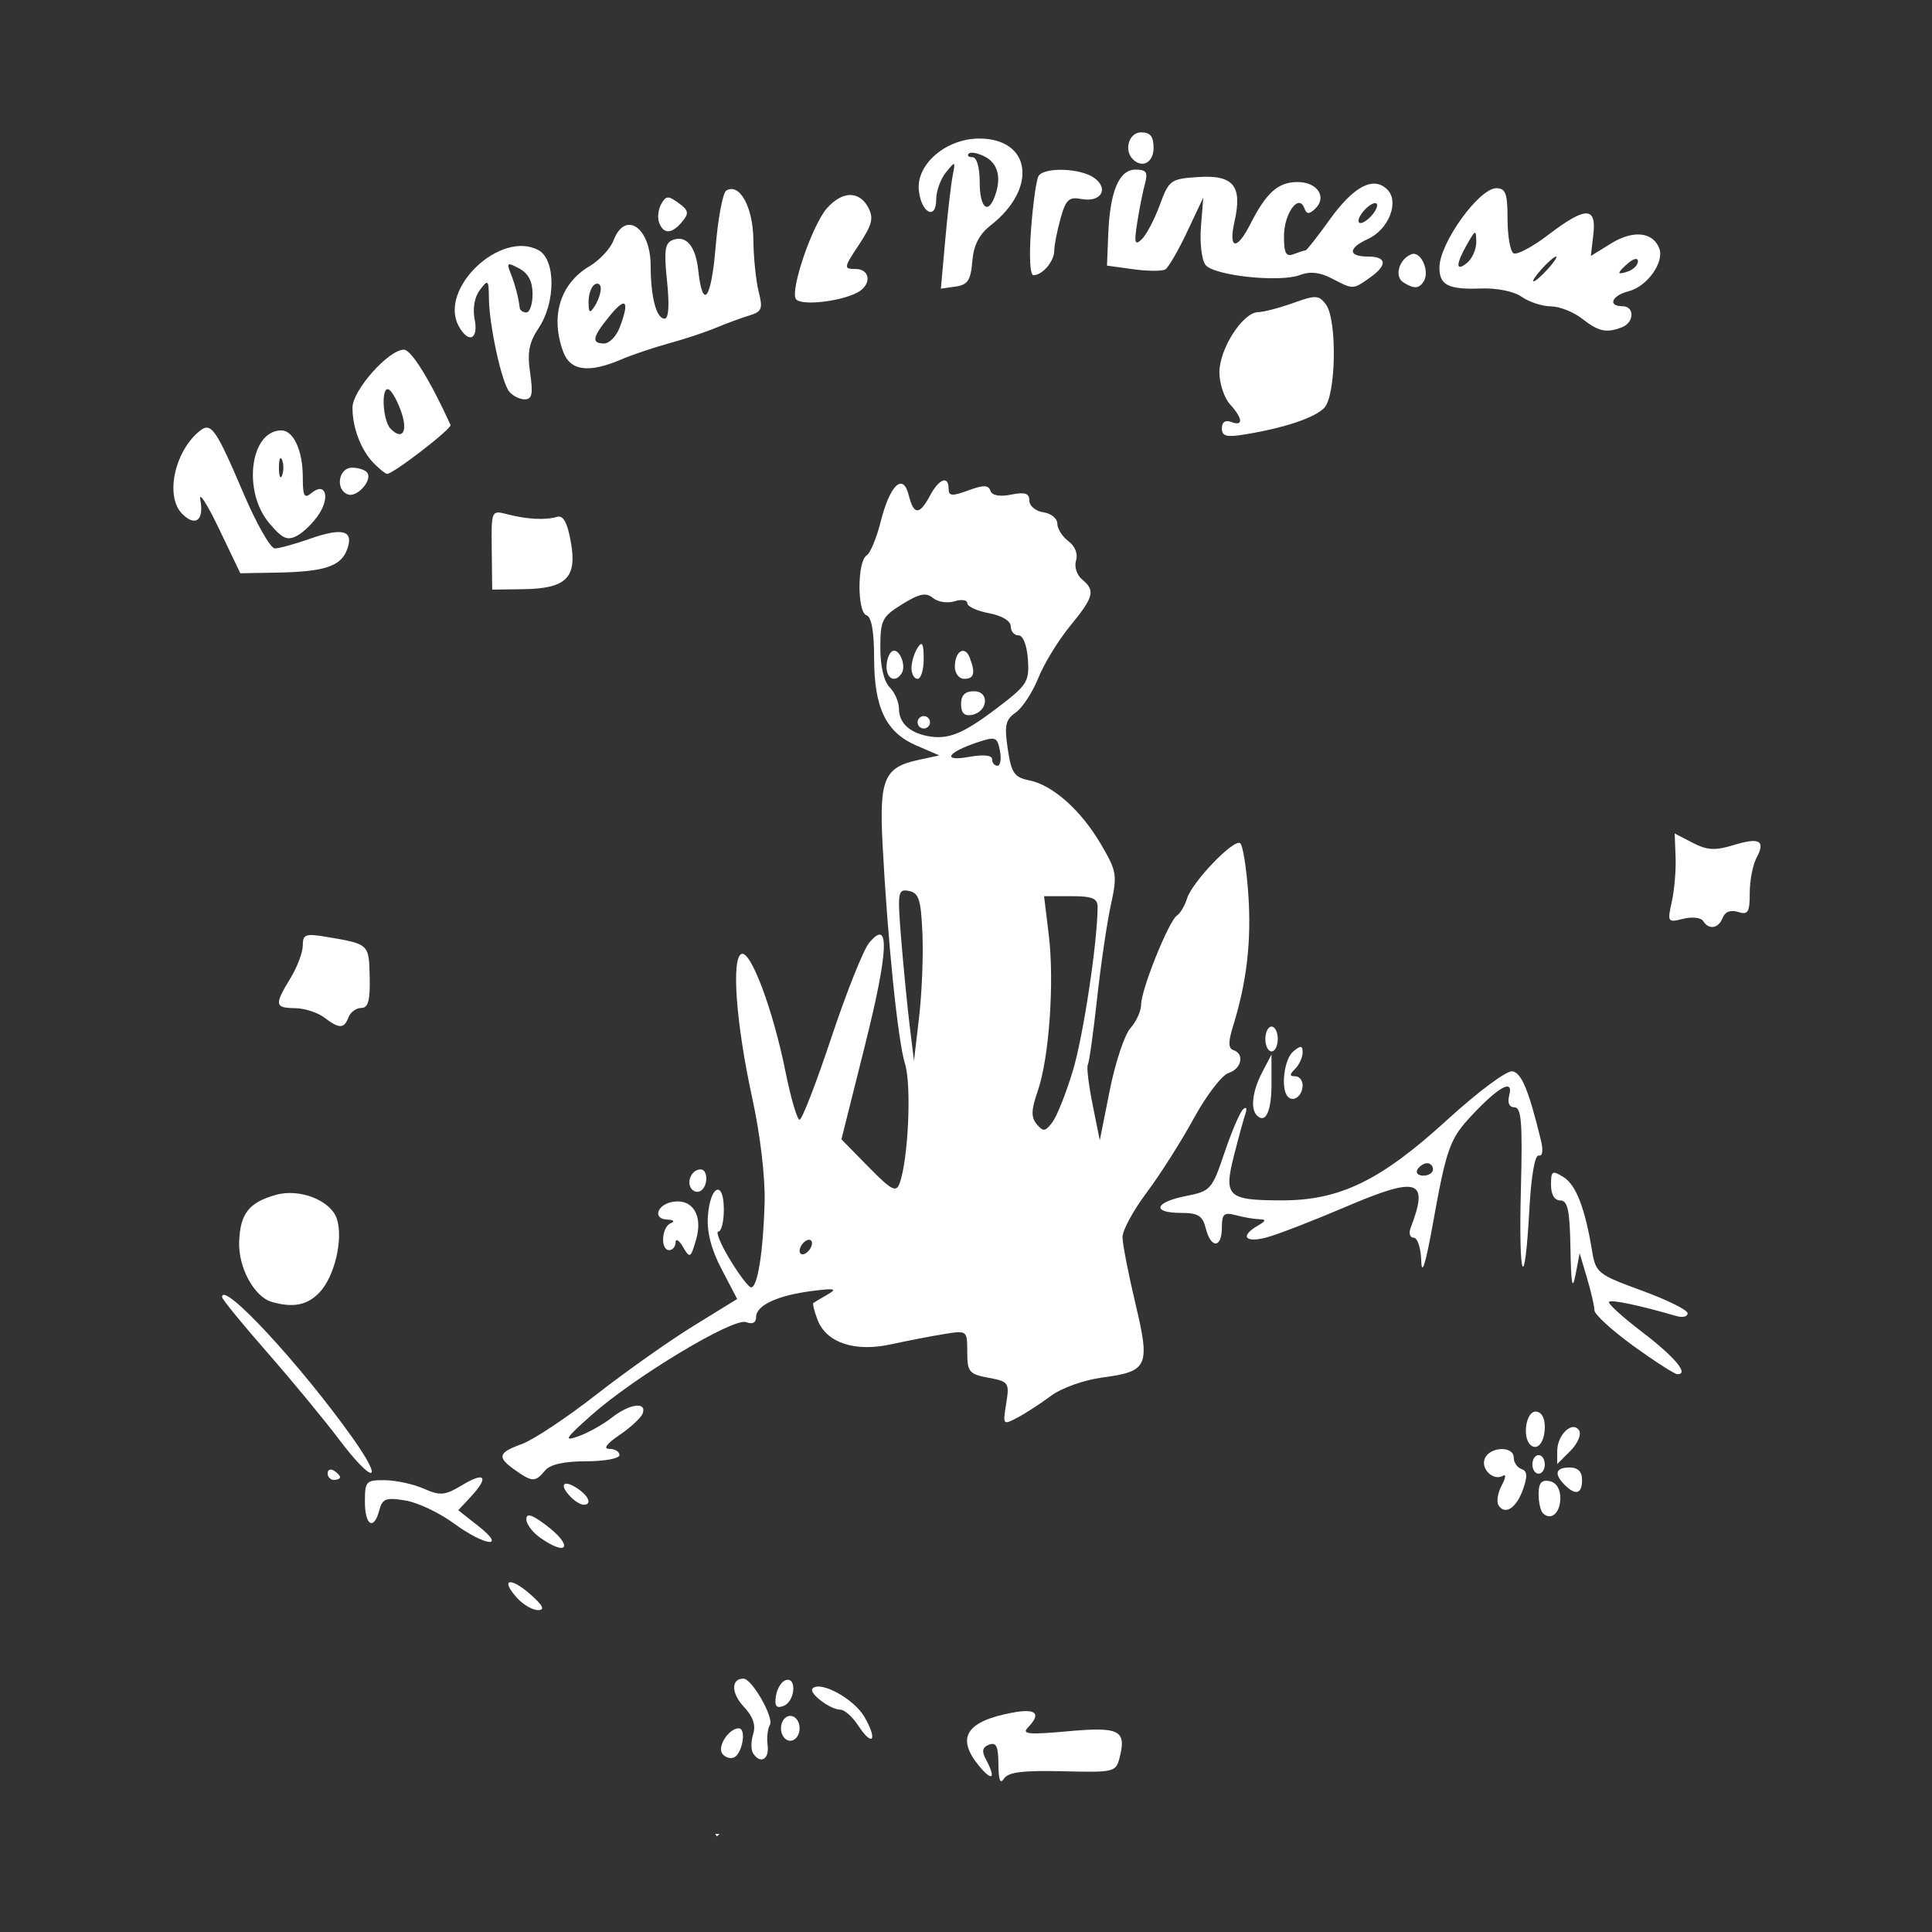 <?xml version="1.0" encoding="UTF-8" standalone="no"?>
<!-- Created with Inkscape (http://www.inkscape.org/) -->

<svg
   version="1.1"
   id="svg1"
   width="70"
   height="70"
   viewBox="0 0 70 70"
   sodipodi:docname="leapetiteprincesse.svg"
   inkscape:version="1.4 (86a8ad7, 2024-10-11)"
   inkscape:export-filename="leapetiteprincesse.png"
   inkscape:export-xdpi="96"
   inkscape:export-ydpi="96"
   xmlns:inkscape="http://www.inkscape.org/namespaces/inkscape"
   xmlns:sodipodi="http://sodipodi.sourceforge.net/DTD/sodipodi-0.dtd"
   xmlns="http://www.w3.org/2000/svg"
   xmlns:svg="http://www.w3.org/2000/svg">
  <rect x="0" y="0" width="70" height="70" fill="#808080" stroke="none"/>
  <defs
     id="defs1">
    <clipPath
       clipPathUnits="userSpaceOnUse"
       id="clipPath37">
      <path
         id="path38"
         style="fill:#001301;fill-opacity:0.373;fill-rule:evenodd;stroke-width:10.087;stroke-linecap:round;stroke-linejoin:round;stroke-miterlimit:100"
         d="m 220.359,22.729 c -1.68,0.073 -3.36,0.092 -5.041,0.139 -7.375,0.129 -14.751,0.219 -22.127,0.25 -1.675,0.007 -2.484,0.004 -3.73,0.004 -2.771,2.28 -6.96,3.919 -12.648,4.199 -4.63,0.228 -9.267,0.304 -13.895,0.594 -5.931,0.372 -11.86,0.842 -17.758,1.582 -6.466,0.745 -12.941,1.508 -19.334,2.75 -1.105,0.247 -2.216,0.466 -3.314,0.74 -5.095,1.271 -10.018,3.146 -14.627,5.668 -1.713,0.95 -2.172,1.157 -3.725,2.18 -1.055,0.695 -2.016,1.469 -2.992,2.266 -0.252,0.205 -0.508,0.405 -0.762,0.607 -6.12,4.879 -11.704,6.03 -15.734,4.842 A 162.5,158.544 0 0 0 25.969,141.422 c 0.074,0.196 0.139,0.36 0.221,0.574 0.8,2.078 1.238,4.206 1.574,6.398 1.282,8.358 -1.198,14.112 -4.955,16.926 a 162.5,158.544 0 0 0 -0.529,7.656 162.5,158.544 0 0 0 14.553,65.512 c 0.713,0.944 1.413,1.947 2.082,3.074 1.279,2.154 2.718,4.357 4.066,6.514 1.789,2.846 3.602,5.689 5.709,8.314 1.071,1.335 2.309,2.705 3.438,3.982 3.82,4.327 8.039,8.268 12.197,12.262 3.32,3.193 6.554,6.472 9.795,9.744 2.828,2.79 5.636,5.6 8.508,8.346 2.634,2.446 5.226,4.964 8.104,7.127 2.542,1.874 5.489,3.071 8.375,4.301 2.951,1.204 5.972,2.245 9.025,3.158 3.472,0.976 6.94,1.954 10.385,3.023 2.446,0.783 4.911,1.508 7.373,2.238 5.94,1.761 9.751,4.667 11.799,7.838 2.888,-2.662 3.125,-5.144 -3.914,-7.027 -0.086,-0.023 -0.174,-0.04 -0.258,-0.07 -0.315,-0.113 0.668,0.056 1,0.102 1.583,0.216 3.161,0.469 4.744,0.688 3.796,0.523 7.584,1.104 11.395,1.514 3.655,0.389 7.328,0.546 10.998,0.709 4.414,0.202 8.832,0.234 13.248,0.35 7.139,0.309 14.28,0.546 21.422,0.787 8.176,0.319 16.355,0.522 24.535,0.664 7.565,0.121 15.131,0.158 22.697,0.188 0.265,9e-4 0.53,8.5e-4 0.795,0.002 6.785,-5.915 13.619,-11.774 20.363,-17.736 1.251,-1.116 2.501,-2.231 3.752,-3.348 1.237,-1.104 2.466,-2.219 3.711,-3.314 4.05,-3.562 3.502,-3.005 7.553,-6.461 3.528,-3.01 3.536,-3.048 6.949,-6.076 2.863,-2.591 5.654,-5.265 8.312,-8.066 2.26,-2.381 4.447,-4.837 6.67,-7.254 2.996,-3.304 6.076,-6.526 9.201,-9.707 1.043,-1.172 0.51,-0.567 1.592,-1.818 4.715,-5.457 9.683,-7.713 13.822,-7.703 0.969,0.002 1.881,0.154 2.746,0.393 a 162.5,158.544 0 0 0 1.08,-2.361 c -0.936,-2.506 -1.465,-5.594 -1.391,-9.275 0.092,-4.566 0.494,-9.121 0.756,-13.68 0.486,-10.124 0.669,-20.259 0.896,-30.391 0.167,-8.264 0.265,-16.531 0.352,-24.797 0.055,-5.233 1.331,-9.203 3.215,-12.043 -0.498,-2.387 -1.072,-4.757 -1.662,-7.123 -1.069,-4.283 -2.03,-8.011 -3.246,-12.266 -0.61,-2.134 -1.267,-4.255 -1.9,-6.383 C 323.838,116.556 320.649,106.174 317,95.947 c -2.242,-6.126 -4.703,-12.171 -7.27,-18.168 -0.271,-0.628 -0.542,-1.255 -0.812,-1.883 -0.236,-0.548 -0.372,-1.053 -0.566,-1.584 -0.585,-0.501 -1.171,-1.032 -1.758,-1.615 -1.18,-1.174 -2.49,-2.21 -3.785,-3.254 -2.809,-2.281 -5.518,-4.684 -8.158,-7.158 -2.602,-2.482 -4.922,-5.231 -7.344,-7.883 -1.63,-1.78 -3.411,-3.398 -5.232,-4.977 -1.819,-1.569 -3.635,-3.144 -5.58,-4.557 -1.414,-0.986 -2.84,-1.958 -4.322,-2.84 -0.372,-0.161 -0.713,-0.405 -1.094,-0.547 -0.077,-0.029 0.198,0.051 0.207,0.133 0.007,0.066 -0.133,-0.018 -0.197,-0.035 -0.29,-0.079 -0.575,-0.171 -0.863,-0.256 -2.178,-0.679 -4.399,-1.168 -6.645,-1.553 -3.783,-0.553 -7.557,-1.23 -11.236,-2.281 -1.126,-0.322 -2.237,-0.69 -3.355,-1.035 -5.335,-1.729 -10.686,-3.536 -15.697,-6.086 -1.018,-0.518 -2.004,-1.095 -3.006,-1.643 -0.883,-0.535 -1.772,-1.058 -2.648,-1.604 -8.617,-5.368 3.193,1.896 -4.551,-2.896 -0.84,-0.52 -1.708,-0.986 -2.559,-1.482 -0.052,-6.48e-4 -0.117,-0.018 -0.168,-0.016 z" />
    </clipPath>
  </defs>
  <sodipodi:namedview
     id="namedview1"
     pagecolor="#505050"
     bordercolor="#eeeeee"
     borderopacity="1"
     inkscape:showpageshadow="0"
     inkscape:pageopacity="0"
     inkscape:pagecheckerboard="0"
     inkscape:deskcolor="#505050"
     showgrid="false"
     inkscape:zoom="8.5789474"
     inkscape:cx="25.702454"
     inkscape:cy="38.058282"
     inkscape:window-width="1920"
     inkscape:window-height="1017"
     inkscape:window-x="1912"
     inkscape:window-y="-8"
     inkscape:window-maximized="1"
     inkscape:current-layer="g1" />
  <g
     inkscape:groupmode="layer"
     inkscape:label="Image"
     id="g1">
    <ellipse
       style="fill:#333333;fill-opacity:1;fill-rule:evenodd;stroke-width:10;stroke-linecap:round;stroke-linejoin:round;stroke-miterlimit:100"
       id="path39"
       cx="34.969"
       cy="37.301"
       rx="59.331"
       ry="49.656" />
    <path
       style="fill:#ffffff;fill-opacity:1"
       d="M 183,374.5 V 369 H 172.5 162 v 4.5 c 0,2.475 -0.45,4.5 -1,4.5 -0.55,0 -1,-2.025 -1,-4.5 V 369 H 149.5 139 v 2.559 c 0,1.451 -0.433,2.292 -1,1.941 -0.55,-0.34 -1,-1.434 -1,-2.431 0,-1.561 -1.115,-1.877 -8.037,-2.278 C 116.991,368.099 116.117,366 127.8,366 H 137 V 360.5 355 H 126.5 116 v 5.559 c 0,3.451 -0.379,5.325 -1,4.941 -0.55,-0.34 -1,-2.783 -1,-5.428 0,-4.782 -0.022,-4.814 -3.75,-5.43 -2.062,-0.341 -6.965,-0.625 -10.893,-0.631 -6.806,-0.011 -7.471,-0.228 -14.076,-4.602 -6.881,-4.557 -6.957,-4.657 -10.26,-13.5 C 73.191,331.009 71.356,327 70.942,327 c -0.414,0 -0.659,2.031 -0.546,4.513 0.113,2.482 -0.092,4.995 -0.456,5.584 -1.053,1.704 -1.582,-0.967 -1.506,-7.597 l 0.069,-6 -7.763,-0.5 C 51.472,322.403 49.916,320.564 58.5,320.352 c 9.246,-0.227 9.5,-0.27 9.498,-1.602 -8.41e-4,-0.688 -1.494,-5.075 -3.319,-9.75 l -3.317,-8.5 -6.34,-0.302 c -3.487,-0.166 -6.615,0.143 -6.951,0.686 -0.336,0.544 -0.556,4.167 -0.489,8.052 C 47.649,312.821 47.321,316 46.852,316 46.383,316 46,312.4 46,308 v -8 h -5.941 c -5.599,0 -9.831,-1.851 -4.868,-2.129 C 38.421,297.689 43.264,297.323 44.75,297.148 45.657,297.041 46,294.255 46,287 V 277 H 35.5 25 v 3.059 c 0,1.785 -0.417,2.802 -1,2.441 -0.55,-0.34 -1,-1.554 -1,-2.699 0,-1.144 -0.787,-2.679 -1.75,-3.409 -1.667,-1.265 -1.667,-1.33 0,-1.36 C 22.804,275.004 23,273.821 23,264.5 V 254 h -5.941 c -3.268,0 -6.219,-0.45 -6.559,-1 -0.388,-0.628 1.823,-1 5.941,-1 H 23 V 241.5 231 H 13.5 C 7.833,231 4,230.596 4,230 c 0,-0.596 3.833,-1 9.5,-1 H 23 V 218.5 208 H 12.5 c -10.188,0 -10.503,0.067 -10.615,2.25 -0.064,1.26 -0.479,0.491 -0.942,-1.75 -1.072,-5.184 -1.072,-31.816 0,-37 0.727,-3.513 0.841,-3.055 0.942,3.75 L 2,183 h 9.941 c 5.549,0 10.214,0.442 10.559,1 0.397,0.643 -3.156,1 -9.941,1 H 2 V 195.5 206 H 12.5 23 v -4.559 c 0,-2.785 0.389,-4.318 1,-3.941 0.597,0.369 1,6.844 1,16.059 V 229 h 3.5 c 1.925,0 3.5,0.45 3.5,1 0,0.55 -1.575,1 -3.5,1 H 25 v 10.565 10.565 l 7.25,-0.138 c 3.987,-0.076 8.216,-0.106 9.396,-0.065 1.461,0.05 3.205,1.749 5.465,5.323 14.098,22.301 36.434,42.46 61.158,55.201 L 119.037,318 H 184 248.963 l 10.769,-5.545 c 24.723,-12.73 48.33,-34.002 61.817,-55.703 1.84,-2.961 3.704,-4.786 4.951,-4.848 1.1,-0.055 5.487,-0.078 9.75,-0.052 l 7.75,0.047 V 241.449 231 h -4 c -2.2,0 -4,-0.45 -4,-1 0,-0.55 1.804,-1 4.008,-1 h 4.008 l -0.102,-15.573 c -0.056,-8.565 0.165,-15.84 0.492,-16.167 0.327,-0.327 0.594,1.506 0.594,4.073 V 206 h 11 11 V 195.5 185 h -10.5 c -6.333,0 -10.5,-0.397 -10.5,-1 0,-0.603 4.167,-1 10.5,-1 H 367 V 172.5 162 h -10.5 c -6.333,0 -10.5,-0.397 -10.5,-1 0,-0.603 4.155,-1 10.465,-1 h 10.465 l 0.324,-10.25 0.324,-10.25 0.211,10.25 c 0.196,9.513 0.355,10.25 2.211,10.25 1.1,0 2,0.45 2,1 0,0.55 -0.9,1 -2,1 -1.873,0 -2,0.667 -2,10.5 V 183 h 3 c 1.65,0 3,0.45 3,1 0,0.55 -1.35,1 -3,1 h -3 v 10.5 10.5 h 2.5 c 1.375,0 2.5,0.45 2.5,1 0,0.55 -1.125,1 -2.5,1 H 368 v 10.417 c 0,7.396 0.362,10.564 1.25,10.924 0.951,0.386 0.968,0.709 0.069,1.35 -0.65,0.463 -1.358,2.86 -1.575,5.326 l -0.394,4.484 -0.175,-4.75 L 367,231 h -11 -11 v 10.485 10.485 l 7.75,-0.066 c 10.842,-0.092 11.445,-0.03 10.75,1.095 -0.34,0.55 -4.641,1 -9.559,1 H 345 v 10.599 10.599 l 4.534,-0.453 c 3.032,-0.303 4.414,-0.087 4.172,0.651 -0.199,0.607 -2.222,1.241 -4.495,1.409 l -4.133,0.306 -0.336,8.194 -0.336,8.194 -0.204,-8.25 L 344,277 h -11 -11 v 9.893 c 0,7.009 0.364,10.024 1.25,10.341 0.688,0.247 4.737,0.388 9,0.314 5.741,-0.1 7.75,0.201 7.75,1.159 0,0.961 -2.3,1.293 -8.967,1.293 h -8.967 l -0.283,11.25 -0.283,11.25 -10.75,0.284 -10.75,0.284 -0.015,8.716 C 299.976,336.578 299.533,341.175 299,342 c -0.663,1.026 -0.991,-1.658 -1.037,-8.5 l -0.067,-10 -3.942,10 c -2.168,5.5 -3.945,10.022 -3.948,10.049 -0.003,0.027 1.681,-0.109 3.744,-0.301 3.535,-0.331 3.639,-0.262 1.809,1.201 -1.068,0.853 -2.98,1.551 -4.25,1.551 -1.528,0 -2.313,0.592 -2.321,1.75 -0.015,2.171 -6.122,6.25 -9.357,6.25 -1.599,0 -2.645,0.749 -3.141,2.25 l -0.744,2.25 -0.443,-2.25 c -0.398,-2.023 -1.026,-2.25 -6.233,-2.25 -3.185,0 -7.908,0.29 -10.495,0.645 l -4.704,0.645 0.248,6.076 c 0.298,7.304 0.151,7.384 -13.868,7.535 L 231,369 v 3 c 0,1.65 -0.45,3 -1,3 -0.55,0 -1,-1.35 -1,-3 v -3 H 218.5 208 v 5 c 0,2.75 -0.45,5 -1,5 -0.55,0 -1,-2.25 -1,-5 v -5 H 195.5 185 v 5.5 c 0,3.025 -0.45,5.5 -1,5.5 -0.55,0 -1,-2.475 -1,-5.5 z m -23,-14 V 355 H 149.5 139 v 5.5 5.5 h 10.5 10.5 z m 23,0 V 355 H 172.5 162 v 5.5 5.5 h 10.5 10.5 z m 23,0 V 355 H 195.5 185 v 5.5 5.5 h 10.5 10.5 z m 23,0 V 355 H 218.5 208 v 5.5 5.5 h 10.5 10.5 z m 23,0 V 355 H 241.5 231 v 5.5 5.5 h 10.5 10.5 z m -15,-9.863 c 19.561,-2.281 36.085,-5.467 41,-7.905 3.797,-1.883 4.5,-2.688 4.5,-5.153 0,-2.456 -0.716,-3.285 -4.5,-5.208 -21.223,-10.785 -99.649,-14.71 -154.943,-7.756 -20.927,2.632 -36.3,7.423 -37.67,11.74 -0.82,2.584 3.306,6.055 9.613,8.087 6.433,2.072 26.41,5.241 41,6.504 6.875,0.595 14.3,1.254 16.5,1.465 9.63,0.923 72.729,-0.401 84.5,-1.774 z m 83.25,-30.537 c 0.412,-0.055 0.75,-4.62 0.75,-10.144 v -10.044 l -7.181,0.294 -7.181,0.294 -3.318,8.5 c -3.563,9.127 -3.878,10.648 -2.317,11.168 0.854,0.285 17.028,0.227 19.246,-0.068 z M 59.688,296.519 C 54.55,281.503 52.381,277.019 50.25,277.01 c -1.238,-0.005 -2.296,0.553 -2.353,1.24 -0.507,6.163 -0.276,17.481 0.375,18.405 1.016,1.441 11.911,1.311 11.415,-0.136 z M 321,287.332 V 277 l -2.75,0.01 c -2.553,0.009 -2.995,0.672 -6.17,9.25 -1.881,5.082 -3.583,9.715 -3.782,10.295 -0.229,0.668 2.036,1.065 6.17,1.082 L 321,297.663 Z M 45.815,268 c 0.173,-3.575 -0.236,-8.188 -0.91,-10.25 L 43.68,254 H 34.34 25 v 10.395 10.395 L 35.25,274.645 45.5,274.5 Z M 51,274.115 c 0,-0.487 -0.657,-2.399 -1.461,-4.25 -0.933,-2.149 -1.52,-2.732 -1.625,-1.615 -0.09,0.963 -0.248,2.312 -0.35,3 -0.222,1.488 1.321,3.75 2.559,3.75 C 50.605,275 51,274.602 51,274.115 Z m 269.953,-5.078 -0.047,-5.537 -1.952,5 c -2.418,6.193 -2.417,6.411 0.046,6.225 1.747,-0.132 1.994,-0.85 1.953,-5.688 z M 343.25,274.159 C 343.663,274.071 344,269.5 344,264 v -10 h -9.799 -9.799 l -1.201,3.321 c -1.168,3.23 -1.698,15.849 -0.707,16.84 0.429,0.429 18.726,0.427 20.756,-0.002 z M 366.785,218.25 367.07,208 H 356.035 345 v 10.534 10.534 L 355.75,228.784 366.5,228.5 Z m -183.77,88.531 c -0.012,-2.871 -0.353,-3.589 -1.497,-3.15 -1.1,0.422 -1.229,1.041 -0.5,2.403 1.619,3.025 1.048,3.625 -1.052,1.105 -3.833,-4.601 -2.209,-7.253 5.302,-8.662 3.837,-0.72 4.702,0.122 2.482,2.412 -1.019,1.05 0.162,1.16 6.376,0.594 8.344,-0.76 9.518,-0.185 8.434,4.135 -0.615,2.45 -0.814,2.5 -9.195,2.298 -6.415,-0.154 -8.789,0.144 -9.45,1.189 -0.604,0.954 -0.888,0.218 -0.899,-2.324 z m -44.51,-1.772 C 137.77,303.818 139.658,301 141.192,301 c 1.328,0 0.561,4.26 -0.85,4.724 -0.637,0.21 -1.463,-0.112 -1.836,-0.715 z m 4.989,-0.018 c -0.343,-0.555 -0.327,-1.943 0.035,-3.085 0.45,-1.418 -0.038,-2.818 -1.54,-4.417 C 139.963,295.332 139.948,293 141.961,293 c 1.362,0 4.963,6.315 4.252,7.456 -0.358,0.574 -0.52,2.056 -0.36,3.294 0.295,2.285 -1.22,3.082 -2.358,1.241 z M 148,301 c 0,-1.111 0.667,-2 1.5,-2 0.833,0 1.5,0.889 1.5,2 0,1.111 -0.667,2 -1.5,2 -0.833,0 -1.5,-0.889 -1.5,-2 z m 12.465,-0.413 C 159.533,299.164 158.233,298 157.576,298 c -1.656,0 -5.203,-2.706 -4.487,-3.423 1.265,-1.265 6.609,1.642 8.309,4.521 2.218,3.756 1.403,5.056 -0.934,1.489 z m -13.284,-4.763 c 0.175,-1.192 0.881,-2.352 1.569,-2.578 1.848,-0.609 1.537,3.431 -0.319,4.143 -1.174,0.451 -1.489,0.057 -1.25,-1.565 z m -41.687,-15.83 c -2.735,-3.023 -1.133,-3.455 2.14,-0.577 2.044,1.797 2.408,2.529 1.27,2.551 -0.877,0.017 -2.412,-0.871 -3.411,-1.975 z m 3.756,-9.668 c -1.238,-0.863 -2.25,-2.203 -2.25,-2.977 0,-1.031 0.804,-0.814 3,0.81 4.552,3.365 3.855,5.38 -0.75,2.167 z m -14.012,-2.382 c -2.286,-1.681 -5.775,-3.319 -7.754,-3.64 -3.09,-0.501 -3.677,-0.282 -4.158,1.556 C 82.449,269.214 81,268.367 81,264.5 c 0,-3.291 0.194,-3.497 3.25,-3.455 1.788,0.025 4.6,0.642 6.25,1.371 2.647,1.17 3.382,1.097 6.25,-0.627 3.65,-2.193 4.259,-1.25 1.267,1.962 l -1.983,2.129 3.233,2.548 c 4.688,3.695 1.062,3.258 -4.028,-0.486 z M 270.688,266.354 C 270.309,265.976 270,264.584 270,263.26 c 0,-1.754 0.475,-2.315 1.75,-2.07 1.088,0.209 1.75,1.246 1.75,2.74 0,2.406 -1.52,3.716 -2.812,2.424 z m -7.142,-1.281 c -0.351,-0.568 -0.122,-1.996 0.508,-3.173 0.63,-1.178 0.742,-1.892 0.248,-1.587 -1.504,0.93 -3.633,-1.009 -2.979,-2.712 0.759,-1.978 4.677,-2.132 4.677,-0.184 0,0.779 0.562,1.604 1.25,1.834 0.93,0.31 0.994,1.143 0.25,3.252 -1.074,3.045 -2.92,4.245 -3.955,2.571 z M 114.2,263.8 c -1.912,-1.912 -1.39,-2.935 0.8,-1.568 2.02,1.262 2.673,2.768 1.2,2.768 -0.44,0 -1.34,-0.54 -2,-1.2 z m 160,-2 c -1.763,-1.763 -1.467,-2.8 0.8,-2.8 1.333,0 2,0.667 2,2 0,2.267 -1.037,2.563 -2.8,0.8 z M 75,259.941 c 0,-0.582 0.45,-0.781 1,-0.441 0.55,0.34 1,0.816 1,1.059 C 77,260.802 76.55,261 76,261 c -0.55,0 -1,-0.477 -1,-1.059 z m 30.223,-0.498 c -2.997,-2.099 -2.809,-2.83 1.09,-4.239 1.822,-0.659 7.205,-4.237 11.962,-7.951 4.757,-3.714 11.805,-8.695 15.662,-11.069 l 7.013,-4.316 -2.504,-4.788 c -1.691,-3.234 -2.408,-6.027 -2.211,-8.606 0.38,-4.958 2.564,-5.83 2.564,-1.025 0,1.952 -0.394,3.55 -0.875,3.55 -0.481,0 0.348,2.025 1.843,4.5 1.495,2.475 3.038,4.5 3.43,4.5 1.035,0 1.945,-5.716 2.168,-13.613 0.115,-4.084 -0.695,-10.957 -1.992,-16.887 -2.608,-11.93 -3.398,-22.613 -1.716,-23.201 1.506,-0.526 5.076,9.047 7.068,18.951 0.857,4.263 1.879,7.75 2.272,7.75 0.392,0 2.69,-5.938 5.105,-13.195 2.415,-7.257 5.147,-14.12 6.07,-15.25 3.403,-4.167 3.186,1.17 -0.675,16.583 l -3.762,15.018 4.354,4.437 c 3.698,3.768 4.452,4.171 5.006,2.672 1.408,-3.811 1.957,-15.85 0.879,-19.265 -1.15,-3.643 -2.819,-20.004 -3.62,-35.5 -0.534,-10.322 0.282,-12.245 5.693,-13.419 l 3.451,-0.749 -3.684,-1.587 C 164.906,140.629 163,136.682 163,128.633 c 0,-4.249 -0.424,-6.608 -1.238,-6.879 -1.512,-0.504 -1.48,-8.693 0.038,-9.631 0.578,-0.357 1.585,-2.768 2.236,-5.356 1.511,-6 3.611,-8.018 4.53,-4.355 0.815,3.249 1.729,3.272 3.433,0.088 1.47,-2.746 3,-3.301 3,-1.087 0,1.165 0.555,1.209 3.156,0.25 2.439,-0.899 3.25,-0.888 3.57,0.048 0.263,0.769 1.483,0.997 3.344,0.625 2.235,-0.447 2.93,-0.217 2.93,0.97 0,0.856 1.012,1.699 2.25,1.875 1.238,0.176 2.25,0.995 2.25,1.82 0,0.825 0.806,2.101 1.79,2.835 1.069,0.797 1.564,2.049 1.227,3.109 -0.311,0.98 0.119,2.339 0.96,3.037 2.189,1.817 1.935,2.81 -1.929,7.525 -1.899,2.317 -4.202,6.088 -5.119,8.38 -0.917,2.292 -2.548,4.784 -3.625,5.538 -1.65,1.156 -1.852,2.076 -1.283,5.868 0.583,3.884 1.05,4.572 3.437,5.049 3.808,0.762 8.357,4.814 11.583,10.318 2.54,4.334 2.64,4.946 1.585,9.732 -0.619,2.809 -1.619,9.608 -2.222,15.108 -0.603,5.5 -1.274,10.287 -1.49,10.637 -0.216,0.35 0.129,3.234 0.766,6.409 l 1.159,5.772 1.615,-8.093 c 0.888,-4.451 2.387,-8.946 3.33,-9.988 0.943,-1.042 1.717,-2.76 1.72,-3.816 0.006,-2.408 4.459,-13.463 5.76,-14.3 0.531,-0.342 1.264,-1.578 1.628,-2.746 0.83,-2.662 7.46,-9.584 8.54,-8.916 0.441,0.272 1.039,3.993 1.329,8.268 0.512,7.537 -0.25,14.096 -2.466,21.227 -0.788,2.536 -0.77,3.555 0.066,3.833 1.83,0.61 1.31,3.024 -0.795,3.692 -1.064,0.338 -3.582,3.63 -5.596,7.317 -2.014,3.687 -5.419,9.047 -7.566,11.911 -2.147,2.864 -3.904,6.091 -3.904,7.171 0,1.08 0.925,5.86 2.056,10.622 2.435,10.251 2.089,11.026 -5.357,12.019 -2.896,0.386 -6.529,1.685 -8.2,2.931 -1.65,1.231 -4.08,2.81 -5.4,3.509 -2.354,1.247 -2.389,1.205 -1.829,-2.248 0.546,-3.366 0.422,-3.547 -2.85,-4.161 -3.121,-0.586 -3.421,-0.949 -3.421,-4.142 0,-3.485 -0.016,-3.497 -3.75,-2.894 -2.062,0.333 -5.902,1.077 -8.533,1.653 -5.841,1.279 -10.419,-0.255 -11.829,-3.963 -0.519,-1.365 -0.819,-2.579 -0.666,-2.696 0.153,-0.118 1.178,-0.729 2.278,-1.36 1.644,-0.942 1.2,-1.043 -2.5,-0.57 -5.578,0.714 -9,2.31 -9,4.196 0,0.913 -0.59,1.212 -1.616,0.818 -2.02,-0.775 -17.977,8.824 -24.901,14.978 -4.234,3.764 -4.552,4.276 -2.115,3.409 1.577,-0.561 4,-1.912 5.385,-3.001 2.826,-2.223 5.628,-2.632 5.004,-0.73 -0.226,0.688 -1.905,2.263 -3.731,3.5 -2.085,1.413 -2.708,2.25 -1.673,2.25 0.906,0 1.648,0.45 1.648,1 0,0.55 -2.42,1 -5.378,1 -3.56,0 -5.798,0.507 -6.622,1.5 -1.557,1.876 -2.026,1.871 -4.777,-0.057 z M 153,222.882 c 0,-0.55 -0.45,-0.722 -1,-0.382 -0.55,0.34 -1,1.068 -1,1.618 0,0.55 0.45,0.722 1,0.382 0.55,-0.34 1,-1.068 1,-1.618 z M 195.035,195 c 1.664,-5.562 3.93,-20.596 3.956,-26.25 0.007,-1.398 -0.861,-1.75 -4.308,-1.75 h -4.316 l 0.76,6.25 c 0.924,7.604 0.055,19.858 -1.783,25.141 -1.059,3.043 -1.092,4.207 -0.151,5.34 1.038,1.25 1.388,1.197 2.551,-0.391 0.741,-1.012 2.223,-4.765 3.293,-8.34 z m -24.254,-21.99 c -0.237,-5.46 -0.583,-6.547 -2.184,-6.853 -1.79,-0.342 -1.862,0.131 -1.218,7.99 0.377,4.594 0.99,10.828 1.363,13.853 l 0.678,5.5 0.821,-7 c 0.451,-3.85 0.694,-9.92 0.539,-13.49 z m 12.48,-29.423 c -0.426,-2.228 -0.703,-2.332 -3.611,-1.364 -4.896,1.631 -5.789,3.133 -1.4,2.353 2.367,-0.421 3.75,-0.281 3.75,0.379 0,0.575 0.388,1.045 0.861,1.045 0.474,0 0.654,-1.086 0.4,-2.413 z m -0.497,-6.857 c 4.911,-3.727 5.247,-4.255 5,-7.861 -0.156,-2.284 -0.776,-3.866 -1.514,-3.867 -0.688,-8.1e-4 -1.25,-0.656 -1.25,-1.456 0,-0.871 -1.405,-1.718 -3.5,-2.111 -1.925,-0.361 -3.5,-1.087 -3.5,-1.613 0,-0.526 -0.922,-0.664 -2.048,-0.306 -1.126,0.357 -2.689,0.118 -3.472,-0.532 -1.122,-0.931 -2.172,-0.719 -4.952,0.999 -3.252,2.01 -3.528,2.559 -3.528,7.028 0,2.975 0.579,5.426 1.5,6.347 0.825,0.825 1.5,2.377 1.5,3.449 0,2.229 1.606,3.796 4.5,4.388 3.326,0.681 5.751,-0.281 11.264,-4.464 z M 170,139 c 0,-0.55 0.45,-1 1,-1 0.55,0 1,0.45 1,1 0,0.55 -0.45,1 -1,1 -0.55,0 -1,-0.45 -1,-1 z m 7,-2.927 C 177,134.642 177.642,134 179.073,134 c 2.563,0 2.272,3.31 -0.335,3.812 -1.2,0.231 -1.739,-0.307 -1.739,-1.739 z m -12,-6.014 c 0,-1.068 0.403,-2.19 0.895,-2.494 1.075,-0.664 2.348,2.233 1.549,3.525 C 166.459,132.684 165,132.069 165,130.059 Z m 4.015,0.191 c 0.008,-0.963 0.452,-2.425 0.985,-3.25 0.736,-1.138 0.973,-0.716 0.985,1.75 0.008,1.788 -0.435,3.25 -0.985,3.25 -0.55,0 -0.993,-0.787 -0.985,-1.75 z M 176,130.059 c 0,-2.515 1.614,-3.507 2.395,-1.471 0.958,2.497 0.718,3.412 -0.895,3.412 -0.825,0 -1.5,-0.873 -1.5,-1.941 z M 76.745,254.361 C 74.41,251.26 69.237,244.998 65.25,240.445 61.263,235.892 58,231.894 58,231.56 c 0,-2.758 12.657,10.9 21.028,22.69 5.271,7.424 3.295,7.521 -2.283,0.111 z M 269,258.5 c 0,-0.825 0.45,-1.5 1,-1.5 0.55,0 1,0.675 1,1.5 0,0.825 -0.45,1.5 -1,1.5 -0.55,0 -1,-0.675 -1,-1.5 z m 4,-2.155 c 0,-2.646 2.495,-4.971 3.532,-3.292 0.391,0.632 -0.244,2.104 -1.411,3.271 L 273,258.444 Z m -4.361,-1.039 C 267.352,254.018 268.003,250 269.5,250 c 0.924,0 1.5,0.938 1.5,2.441 0,2.509 -1.227,3.999 -2.361,2.865 z M 285.25,239.412 c -3.438,-2.491 -6.253,-5.065 -6.256,-5.721 -0.003,-0.655 -0.54,-2.991 -1.193,-5.191 l -1.187,-4 -0.675,3.5 c -0.501,2.595 -0.709,1.496 -0.807,-4.25 -0.105,-6.164 -0.439,-7.75 -1.632,-7.75 -0.935,0 -1.5,-0.945 -1.5,-2.508 0,-2.266 0.196,-2.387 2.02,-1.25 2.015,1.255 3.457,4.989 4.601,11.916 0.578,3.499 0.924,3.774 7.991,6.351 4.063,1.482 7.387,3.129 7.387,3.66 0,0.531 -0.787,0.737 -1.75,0.458 -6.019,-1.747 -10.514,-2.697 -10.905,-2.305 -0.249,0.249 2.123,2.417 5.273,4.816 5.311,4.046 7.701,6.903 5.716,6.833 -0.458,-0.016 -3.646,-2.068 -7.083,-4.559 z M 66,232.333 c -2.845,-0.824 -5.415,-5.578 -5.25,-9.71 0.18,-4.517 1.557,-6.277 5.877,-7.516 3.855,-1.106 8.92,0.891 9.873,3.892 1.025,3.229 -0.373,9.192 -2.755,11.751 -1.97,2.117 -4.275,2.589 -7.745,1.583 z M 251.11,225.75 c -0.06,-2.062 -0.608,-3.75 -1.217,-3.75 -0.609,0 -0.832,-0.717 -0.496,-1.593 3.003,-7.825 1.246,-8.383 -10.538,-3.347 -5.089,2.175 -10.739,4.365 -12.556,4.867 -3.527,0.974 -4.471,-0.147 -1.554,-1.846 1.379,-0.803 1.432,-1.029 0.25,-1.063 -0.825,-0.024 -2.513,-0.315 -3.75,-0.647 -1.914,-0.513 -2.25,-0.212 -2.25,2.014 0,3.329 -1.763,3.408 -2.589,0.117 -0.515,-2.052 -1.235,-2.5 -4.019,-2.5 -4.733,0 -4.24,-1.715 0.779,-2.707 4.026,-0.796 4.242,-1.038 6.25,-6.989 1.144,-3.39 2.489,-6.533 2.989,-6.984 0.521,-0.47 0.689,-0.18 0.392,0.68 -0.284,0.825 -1.123,3.891 -1.865,6.814 -1.662,6.551 -1.025,7.149 7.643,7.171 9.376,0.024 15.966,-3.168 26.614,-12.888 5.08,-4.638 9.693,-8.072 10.606,-7.896 1.47,0.283 2.602,3.025 4.567,11.057 0.415,1.695 0.281,2.658 -0.346,2.5 -0.611,-0.154 -1.214,3.315 -1.503,8.642 -0.753,13.903 -1.756,11.595 -1.368,-3.149 0.282,-10.707 0.087,-13.25 -1.018,-13.25 -0.87,2.6e-4 -1.178,-0.72 -0.848,-1.982 0.689,-2.634 -1.643,-1.394 -5.925,3.151 -3.679,3.905 -4.161,5.24 -6.429,17.832 -1.124,6.241 -1.749,8.214 -1.821,5.75 z M 253,211 c 0,-0.55 -0.423,-1 -0.941,-1 -0.518,0 -1.219,0.45 -1.559,1 -0.34,0.55 0.084,1 0.941,1 0.857,0 1.559,-0.45 1.559,-1 z m -120.767,12.5 c -0.644,-1.1 -1.185,-1.438 -1.202,-0.75 C 131.014,223.438 130.55,224 130,224 c -1.447,0 -1.231,-3.74 0.25,-4.338 0.717,-0.289 0.468,-0.538 -0.583,-0.583 -2.414,-0.104 -1.584,-2.494 0.999,-2.877 3.141,-0.466 4.784,2.246 3.675,6.068 -0.881,3.036 -1.007,3.11 -2.109,1.23 z m 1.277,-9.484 C 132.773,212.823 133.709,211 135.059,211 c 1.217,0 1.225,2.707 0.01,3.457 -0.512,0.316 -1.214,0.118 -1.559,-0.441 z m 91.129,-11.71 c -1.071,-1.071 -0.719,-3.924 0.854,-6.942 l 1.494,-2.864 0.006,4.691 c 0.006,4.45 -0.948,6.522 -2.354,5.115 z m 5,-3 c -1.209,-1.209 -0.638,-6.063 0.861,-7.306 1.214,-1.007 1.5,-0.973 1.5,0.178 0,0.782 -0.54,1.962 -1.2,2.622 -0.933,0.933 -0.933,1.2 0,1.2 0.66,0 1.2,0.648 1.2,1.441 0,1.671 -1.427,2.798 -2.361,1.865 z M 226,190 c 0,-1.1 0.45,-2 1,-2 0.55,0 1,0.9 1,2 0,1.1 -0.45,2 -1,2 -0.55,0 -1,-0.9 -1,-2 z M 74.441,186.532 c -1.068,-0.807 -3.179,-1.482 -4.691,-1.5 -3.278,-0.038 -3.354,-0.529 -0.746,-4.806 C 70.102,178.425 71,176.042 71,174.931 c 0,-1.781 0.445,-1.946 3.75,-1.389 6.95,1.173 6.901,1.127 7.023,6.471 0.086,3.779 -0.243,4.987 -1.361,4.987 -0.811,0 -1.734,0.675 -2.05,1.5 -0.72,1.877 -1.472,1.884 -3.92,0.032 z m 222.057,-15.535 c -0.341,-0.552 -1.787,-0.711 -3.213,-0.353 -2.505,0.629 -2.567,0.536 -1.834,-2.746 0.417,-1.868 0.692,-5.106 0.611,-7.195 l -0.148,-3.798 2.899,1.499 c 2.328,1.204 3.616,1.279 6.542,0.381 4.239,-1.301 5.233,-0.75 3.727,2.065 -0.595,1.111 -1.081,3.655 -1.081,5.653 0,3.102 -0.275,3.546 -1.882,3.036 -1.187,-0.377 -2.098,-0.033 -2.469,0.933 -0.67,1.746 -2.237,2.007 -3.152,0.526 z M 2,161 c 0,-0.6 3.98,-1 9.941,-1 5.549,0 10.214,0.442 10.559,1 0.397,0.643 -3.156,1 -9.941,1 C 6.186,162 2,161.604 2,161 Z m 21,-17 v -5 h -8 c -4.667,0 -8,-0.417 -8,-1 0,-0.583 3.333,-1 8,-1 h 8 V 126.5 116 h -4.059 c -2.451,0 -3.814,-0.396 -3.441,-1 0.34,-0.55 2.166,-1 4.059,-1 H 23 v -7.941 c 0,-4.368 0.45,-8.219 1,-8.559 0.637,-0.394 1,2.49 1,7.941 V 114 h 3.941 c 2.168,0 4.219,0.45 4.559,1 0.378,0.611 -1.174,1 -3.994,1 h -4.612 l 0.11,11.25 C 25.186,145.919 25.044,149 24,149 c -0.55,0 -1,-2.25 -1,-5 z m 321.101,0 c -0.148,-3.025 -0.197,-10.562 -0.11,-16.75 L 344.149,116 h -4.575 C 337.059,116 335,115.55 335,115 c 0,-0.55 2.025,-1 4.5,-1 H 344 V 103.5 93 h -10 c -6,0 -10,-0.4 -10,-1 0,-0.6 4,-1 10,-1 9.669,0 10.004,-0.074 10.116,-2.25 0.104,-2.013 0.169,-2.042 0.617,-0.275 0.275,1.086 1.236,2.534 2.134,3.218 1.497,1.14 1.488,1.246 -0.117,1.275 C 345.196,92.996 345,94.179 345,103.5 V 114 h 6.441 c 3.543,0 6.719,0.45 7.059,1 0.39,0.631 -1.99,1 -6.441,1 H 345 v 10.5 10.5 h 11 c 6.667,0 11,0.394 11,1 0,0.606 -4.316,1 -10.948,1 h -10.948 l -0.367,5.25 -0.367,5.25 z M 101.426,111.235 c -0.074,-6.395 -0.071,-6.4 2.5,-5.735 3.174,0.821 6.121,0.976 8.002,0.421 1.014,-0.299 1.661,0.869 2.231,4.022 1.044,5.777 -0.718,7.53 -7.659,7.624 l -5,0.068 z M 57.464,107.75 c -1.912,-3.987 -3.246,-6.04 -2.966,-4.561 0.624,3.291 -0.787,4.379 -2.917,2.249 -2.763,-2.763 -1.291,-9.943 2.721,-13.273 1.931,-1.602 2.623,-0.632 7.2,10.085 2.055,4.812 4.301,8.75 4.992,8.75 0.691,0 3.205,-0.688 5.587,-1.528 5.374,-1.896 7.191,-1.379 6.045,1.72 -1.002,2.709 -3.664,3.575 -11.405,3.708 L 60.939,115 Z m 8.118,-0.835 C 61.261,101.78 62.543,92 67.536,92 69.512,92 71,95.247 71,99.557 c 0,3.062 0.24,3.489 1.411,2.517 2.206,-1.831 3.036,0.595 1.175,3.435 -0.872,1.331 -2.449,2.883 -3.504,3.447 -1.578,0.844 -2.377,0.482 -4.5,-2.042 z M 67.662,96.75 c -0.277,-0.688 -0.504,-0.125 -0.504,1.25 0,1.375 0.227,1.938 0.504,1.25 0.277,-0.688 0.277,-1.812 0,-2.5 z M 78.25,102.302 C 76.185,101.528 76.751,98 78.941,98 c 1.068,0 2.178,0.384 2.468,0.853 0.783,1.266 -1.713,3.991 -3.159,3.449 z m 4.238,-4.957 C 80.409,95.267 79,91.625 79,88.335 79,85.547 84.809,79 87.283,79 c 1.176,0 4.2,4.878 7.509,12.114 C 95.056,91.691 85.582,99 84.569,99 84.335,99 83.398,98.255 82.488,97.345 Z m 4.354,-8.369 c -0.571,-1.639 -1.444,-3.23 -1.94,-3.537 -1.333,-0.824 -1.096,4.966 0.259,6.321 1.898,1.898 2.796,0.411 1.682,-2.784 z M 26.5,92 c 0.34,-0.55 4.39,-1 9,-1 4.61,0 8.66,0.45 9,1 0.396,0.64 -2.843,1 -9,1 -6.157,0 -9.396,-0.36 -9,-1 z M 219,91.659 c 0,-1.008 0.553,-1.384 1.5,-1.021 1.992,0.765 1.901,-0.537 -0.2,-2.859 -0.935,-1.033 -1.7,-3.348 -1.7,-5.143 0,-3.773 3.753,-9.615 6.218,-9.679 0.925,-0.024 3.482,-0.691 5.682,-1.482 3.611,-1.298 4.122,-1.275 5.25,0.235 1.848,2.473 1.639,14.76 -0.284,16.682 -1.606,1.606 -6.378,3.199 -12.716,4.246 -3.026,0.499 -3.75,0.311 -3.75,-0.977 z M 46,79.5 c 0,-9.165 -0.079,-9.502 -2.25,-9.568 L 41.5,69.865 43.75,68.78 C 44.987,68.183 46,66.863 46,65.847 46,64.831 46.45,64 47,64 c 0.55,0 1,0.9 1,2 0,1.793 0.667,2 6.441,2 3.543,0 6.719,0.45 7.059,1 0.619,1.001 -2.965,1.435 -9.175,1.112 -1.746,-0.091 -3.508,0.374 -3.916,1.034 -0.407,0.659 -0.702,4.946 -0.654,9.526 C 47.803,85.253 47.427,89 46.921,89 46.414,89 46,84.725 46,79.5 Z M 321.209,79.87 321,70.241 l -4.25,-0.002 C 308.836,70.236 307,70.003 307,69 c 0,-0.571 2.983,-1 6.948,-1 h 6.948 l 0.367,-5.25 0.367,-5.25 0.185,5.195 0.185,5.195 4.75,0.305 c 2.612,0.168 4.628,0.755 4.479,1.305 -0.149,0.55 -2.27,0.894 -4.714,0.764 L 322.072,70.028 321.745,79.764 321.419,89.5 Z M 104.239,85.75 c -1.236,-1.536 -3.228,-10.701 -3.271,-15.049 -0.03,-2.979 -0.13,-3.071 -1.45,-1.328 -0.866,1.144 -1.194,2.994 -0.843,4.75 0.653,3.266 -1.034,3.942 -2.588,1.038 -3.215,-6.007 6.751,-15.46 12.855,-12.193 2.786,1.491 2.81,8.384 0.045,12.531 -1.557,2.335 -1.863,3.942 -1.38,7.25 0.493,3.377 0.315,4.25 -0.87,4.25 -0.82,0 -1.944,-0.562 -2.497,-1.25 z M 108,70.035 c 0,-2.011 -0.692,-3.335 -2.152,-4.116 -1.906,-1.02 -2.066,-0.938 -1.403,0.715 0.725,1.808 1.321,4.073 1.478,5.616 C 105.966,72.662 106.45,73 107,73 c 0.55,0 1,-1.334 1,-2.965 z m 4.975,9.4 c -2.172,-5.714 -0.562,-11.066 4.17,-13.861 1.636,-0.966 3.386,-2.841 3.89,-4.165 1.864,-4.903 5.958,-2.135 5.979,4.042 0.017,5.11 0.921,8.55 2.245,8.55 0.657,0 0.799,-2.167 0.395,-6.036 -0.516,-4.934 -0.347,-6.145 0.925,-6.633 2.147,-0.824 3.672,0.979 4.095,4.842 0.718,6.561 2.093,4.791 2.791,-3.595 0.393,-4.714 1.167,-8.852 1.721,-9.194 2.131,-1.317 4.314,2.633 4.368,7.901 0.029,2.868 0.414,6.631 0.855,8.363 0.706,2.776 0.522,3.234 -1.553,3.861 -1.295,0.392 -3.705,1.279 -5.355,1.971 -1.65,0.693 -5.025,1.811 -7.5,2.485 -2.475,0.674 -5.978,1.857 -7.784,2.63 -5.125,2.191 -8.109,1.816 -9.241,-1.161 z m 9.05,-4 c 1.642,-4.319 1.026,-5.085 -1.556,-1.935 -2.85,3.477 -3.065,4.5 -0.944,4.5 0.839,0 1.964,-1.154 2.5,-2.565 z m -3.04,-6.244 C 118.993,68.471 118.55,68.16 118,68.5 c -0.55,0.34 -0.993,1.604 -0.985,2.809 0.013,1.781 0.197,1.91 0.985,0.691 0.533,-0.825 0.976,-2.089 0.985,-2.809 z M 277,74 c -1.375,-1.076 -3.637,-1.966 -5.027,-1.978 -1.39,-0.012 -3.498,-0.702 -4.684,-1.533 -1.255,-0.879 -3.999,-1.441 -6.565,-1.344 -5.29,0.2 -6.735,-0.546 -6.688,-3.455 C 254.099,61.767 260.422,53 263.188,53 264.693,53 265,53.838 265,57.941 c 0,2.718 0.429,5.206 0.952,5.53 0.524,0.324 3.033,-1 5.577,-2.941 6.035,-4.607 7.818,-4.625 7.286,-0.076 l -0.403,3.454 3.279,-2.026 c 3.533,-2.184 6.721,-1.855 7.739,0.797 0.856,2.23 -1.957,6.164 -4.943,6.914 C 281.783,70.271 281.074,72 283.5,72 c 1.991,0 1.928,2.622 -0.082,3.393 C 280.906,76.357 279.67,76.088 277,74 Z m -5.5,-8 c 0.995,-1.1 1.585,-2 1.31,-2 -0.275,0 -1.314,0.9 -2.31,2 -0.995,1.1 -1.585,2 -1.31,2 0.275,0 1.314,-0.9 2.31,-2 z M 286,64.771 c 0,-0.585 -0.635,-0.488 -1.5,0.229 -0.825,0.685 -1.5,1.401 -1.5,1.591 0,0.19 0.675,0.087 1.5,-0.229 0.825,-0.317 1.5,-1.033 1.5,-1.591 z M 259.965,61.628 C 259.931,59.623 259.846,59.645 258.5,62 c -1.872,3.275 -1.872,4.554 0,3 0.825,-0.685 1.484,-2.202 1.465,-3.372 z m -109.572,9.199 c -0.918,-1.485 2.646,-11.9 4.988,-14.576 2.462,-2.815 5.21,-2.884 6.663,-0.168 0.916,1.712 0.654,2.777 -1.479,6 C 158.092,65.818 158.065,66 159.986,66 c 2.476,0 2.656,2.601 0.264,3.826 -2.912,1.491 -9.162,2.125 -9.857,1 z m 24.059,-9.49 C 174.838,57.026 175.375,52.375 175.645,51 c 0.474,-2.414 0.437,-2.434 -1.077,-0.559 C 173.706,51.509 173,53.459 173,54.774 c 0,3.486 -2.436,2.211 -2.803,-1.468 C 169.779,49.123 174.607,45 179.922,45 c 8.363,0 9.448,8.013 1.887,13.942 -1.897,1.487 -2.782,3.21 -3,5.834 -0.253,3.05 -0.739,3.784 -2.684,4.06 l -2.376,0.336 z m 7.941,-6.918 c 1.145,-2.985 0.605,-5.349 -1.479,-6.464 -1.147,-0.614 -2.347,-0.855 -2.667,-0.535 C 177.928,47.739 178.192,48 178.833,48 179.528,48 180,49.619 180,52 c 0,4.041 1.276,5.33 2.393,2.418 z m 54.319,13.115 c -1.933,-1.008 -3.514,-1.179 -5.152,-0.556 -3.237,1.231 -13.803,0.107 -15.185,-1.615 -0.619,-0.771 -0.955,-3.531 -0.747,-6.132 L 216.006,54.5 213.415,59.995 c -1.425,3.022 -3.006,5.752 -3.514,6.066 -0.508,0.314 -2.83,0.307 -5.162,-0.015 L 200.5,65.46 200.7,60.426 C 200.977,53.487 202.445,50 205.092,50 c 1.737,0 2.025,0.425 1.524,2.25 -0.339,1.238 -0.899,4.05 -1.244,6.25 -0.521,3.321 -0.4,3.786 0.714,2.736 0.738,-0.695 2.043,-3.17 2.901,-5.5 1.499,-4.073 1.74,-4.248 6.223,-4.539 5.651,-0.366 7.116,1.422 5.831,7.118 -1.03,4.565 0.343,4.799 2.553,0.435 2.558,-5.049 4.471,-6.75 7.591,-6.75 3.21,0 4.81,2.448 2.821,4.317 -0.971,0.913 -1.366,0.888 -1.73,-0.109 C 231.387,53.772 229,57.064 229,60.729 c 0,2.767 0.326,3.359 1.582,2.878 C 231.452,63.273 232.31,63 232.488,63 c 0.178,0 1.912,-2.21 3.853,-4.912 3.909,-5.441 7.079,-7.097 9.311,-4.864 1.964,1.964 0.205,6.428 -3.133,7.949 C 239.297,62.641 239.287,64 242.5,64 c 3.095,0 3.207,1.391 0.277,3.443 -2.701,1.892 -2.614,1.89 -6.066,0.09 z M 244,55.755 c 0,-0.558 -0.663,-0.45 -1.5,0.245 -0.825,0.685 -1.5,1.695 -1.5,2.245 0,0.558 0.663,0.45 1.5,-0.245 0.825,-0.685 1.5,-1.695 1.5,-2.245 z m 4.216,12.4 c -1.496,-0.949 -0.682,-3.762 1.31,-4.526 1.503,-0.577 2.997,2.716 1.979,4.363 -0.748,1.211 -1.575,1.252 -3.289,0.164 z m -59.94,-8.621 c 0.311,-4.107 0.852,-7.932 1.203,-8.5 0.916,-1.482 6.808,-1.275 8.982,0.315 2.406,1.759 1.047,3.982 -2.071,3.386 -2.02,-0.386 -2.524,0.085 -3.377,3.156 -0.551,1.985 -1.005,4.307 -1.008,5.16 -0.006,1.725 -1.893,3.95 -3.35,3.95 -0.559,0 -0.714,-3.05 -0.38,-7.467 z M 68.648,54.501 C 68.789,48.266 68.697,48 66.398,48 63.283,48 63.333,46.625 66.5,45.182 67.875,44.555 69.014,43.471 69.03,42.771 69.048,42.036 69.491,42.238 70.08,43.25 70.916,44.684 72.533,45 79.05,45 83.422,45 87,45.402 87,45.893 87,47.396 84.144,48 77.036,48 h -6.8 l 0.146,6.5 c 0.086,3.82 -0.272,6.5 -0.868,6.501 -0.596,3.51e-4 -0.953,-2.678 -0.866,-6.5 z M 298,54.5 V 48 h -6.918 C 283.863,48 281,47.402 281,45.893 281,45.402 284.825,45 289.5,45 h 8.5 v -4.167 c 0,-4.799 1.28,-4.435 1.499,0.426 0.127,2.814 0.531,3.276 3.074,3.514 C 311.086,45.572 312.994,48 305.107,48 c -5.582,0 -5.816,0.324 -5.599,7.75 0.085,2.888 -0.22,5.25 -0.677,5.25 C 298.374,61 298,58.075 298,54.5 Z m -169.615,4.061 c -0.304,-0.792 -0.157,-2.146 0.327,-3.01 0.763,-1.363 1.133,-1.385 2.796,-0.169 1.629,1.191 1.717,1.643 0.582,3.01 -1.654,1.992 -2.982,2.053 -3.705,0.169 z M 204.667,48.333 C 203.175,46.841 204.049,44 206,44 c 1.467,0 2,0.667 2,2.5 0,2.353 -1.815,3.351 -3.333,1.833 z M 91,35.118 c 0,-4.4 0.45,-8.278 1,-8.618 0.635,-0.392 1,2.303 1,7.382 0,4.4 -0.45,8.278 -1,8.618 -0.635,0.392 -1,-2.303 -1,-7.382 z m 184.75,7.305 C 275.337,42.007 275,37.917 275,33.333 V 25 H 264.5 254 v 2.5 c 0,1.375 -0.45,2.5 -1,2.5 -0.55,0 -1,-1.125 -1,-2.5 0,-2.347 -0.32,-2.501 -5.25,-2.514 C 240.739,24.971 237,24.164 237,22.883 237,22.398 240.375,22 244.5,22 h 7.5 v -5.059 c 0,-3.118 0.384,-4.822 1,-4.441 0.55,0.34 1,2.577 1,4.971 v 4.353 l 10.953,0.338 c 6.024,0.186 11.311,0.788 11.75,1.338 1.006,1.261 0.065,19.95 -0.953,18.923 z M 114,27.5 c 0,-2.484 -0.059,-2.5 -9.25,-2.532 -8.352,-0.029 -9.061,-0.174 -7.309,-1.5 C 98.737,22.488 101.813,22 106.691,22 H 114 v -3.441 c 0,-1.893 0.45,-3.719 1,-4.059 0.604,-0.373 1,0.99 1,3.441 V 22 h 7.5 c 4.125,0 7.5,0.398 7.5,0.883 0,1.281 -3.739,2.087 -9.75,2.103 -4.93,0.013 -5.25,0.166 -5.25,2.514 0,1.375 -0.45,2.5 -1,2.5 -0.55,0 -1,-1.125 -1,-2.5 z m 23,-13.441 c 0,-3.818 0.45,-7.219 1,-7.559 0.633,-0.391 1,2.156 1,6.941 C 139,17.814 138.578,21 138,21 c -0.571,0 -1,-2.98 -1,-6.941 z M 229,13 c 0,-4.667 0.417,-8 1,-8 0.583,0 1,3.333 1,8 0,4.667 -0.417,8 -1,8 -0.583,0 -1,-3.333 -1,-8 z M 160,9.559 C 160,5.186 160.422,2 161,2 c 0.571,0 1,2.98 1,6.941 0,3.818 -0.45,7.219 -1,7.559 -0.633,0.391 -1,-2.156 -1,-6.941 z m 46.75,6.866 C 206.338,16.008 206,12.592 206,8.833 V 2 H 195.5 185 v 6.5 c 0,3.667 -0.436,6.5 -1,6.5 -0.564,0 -1,-2.833 -1,-6.5 V 2 L 173.75,1.866 C 165.461,1.747 165.019,1.652 169.5,0.954 c 6.172,-0.961 29.565,-1.048 35,-0.13 L 208.5,1.5 208,9.341 c -0.275,4.313 -0.838,7.5 -1.25,7.083 z"
       id="path5"
       clip-path="url(#clipPath37)"
       transform="matrix(0.225,0,0,0.225,-5.004,-5.105)" />
  </g>
</svg>
